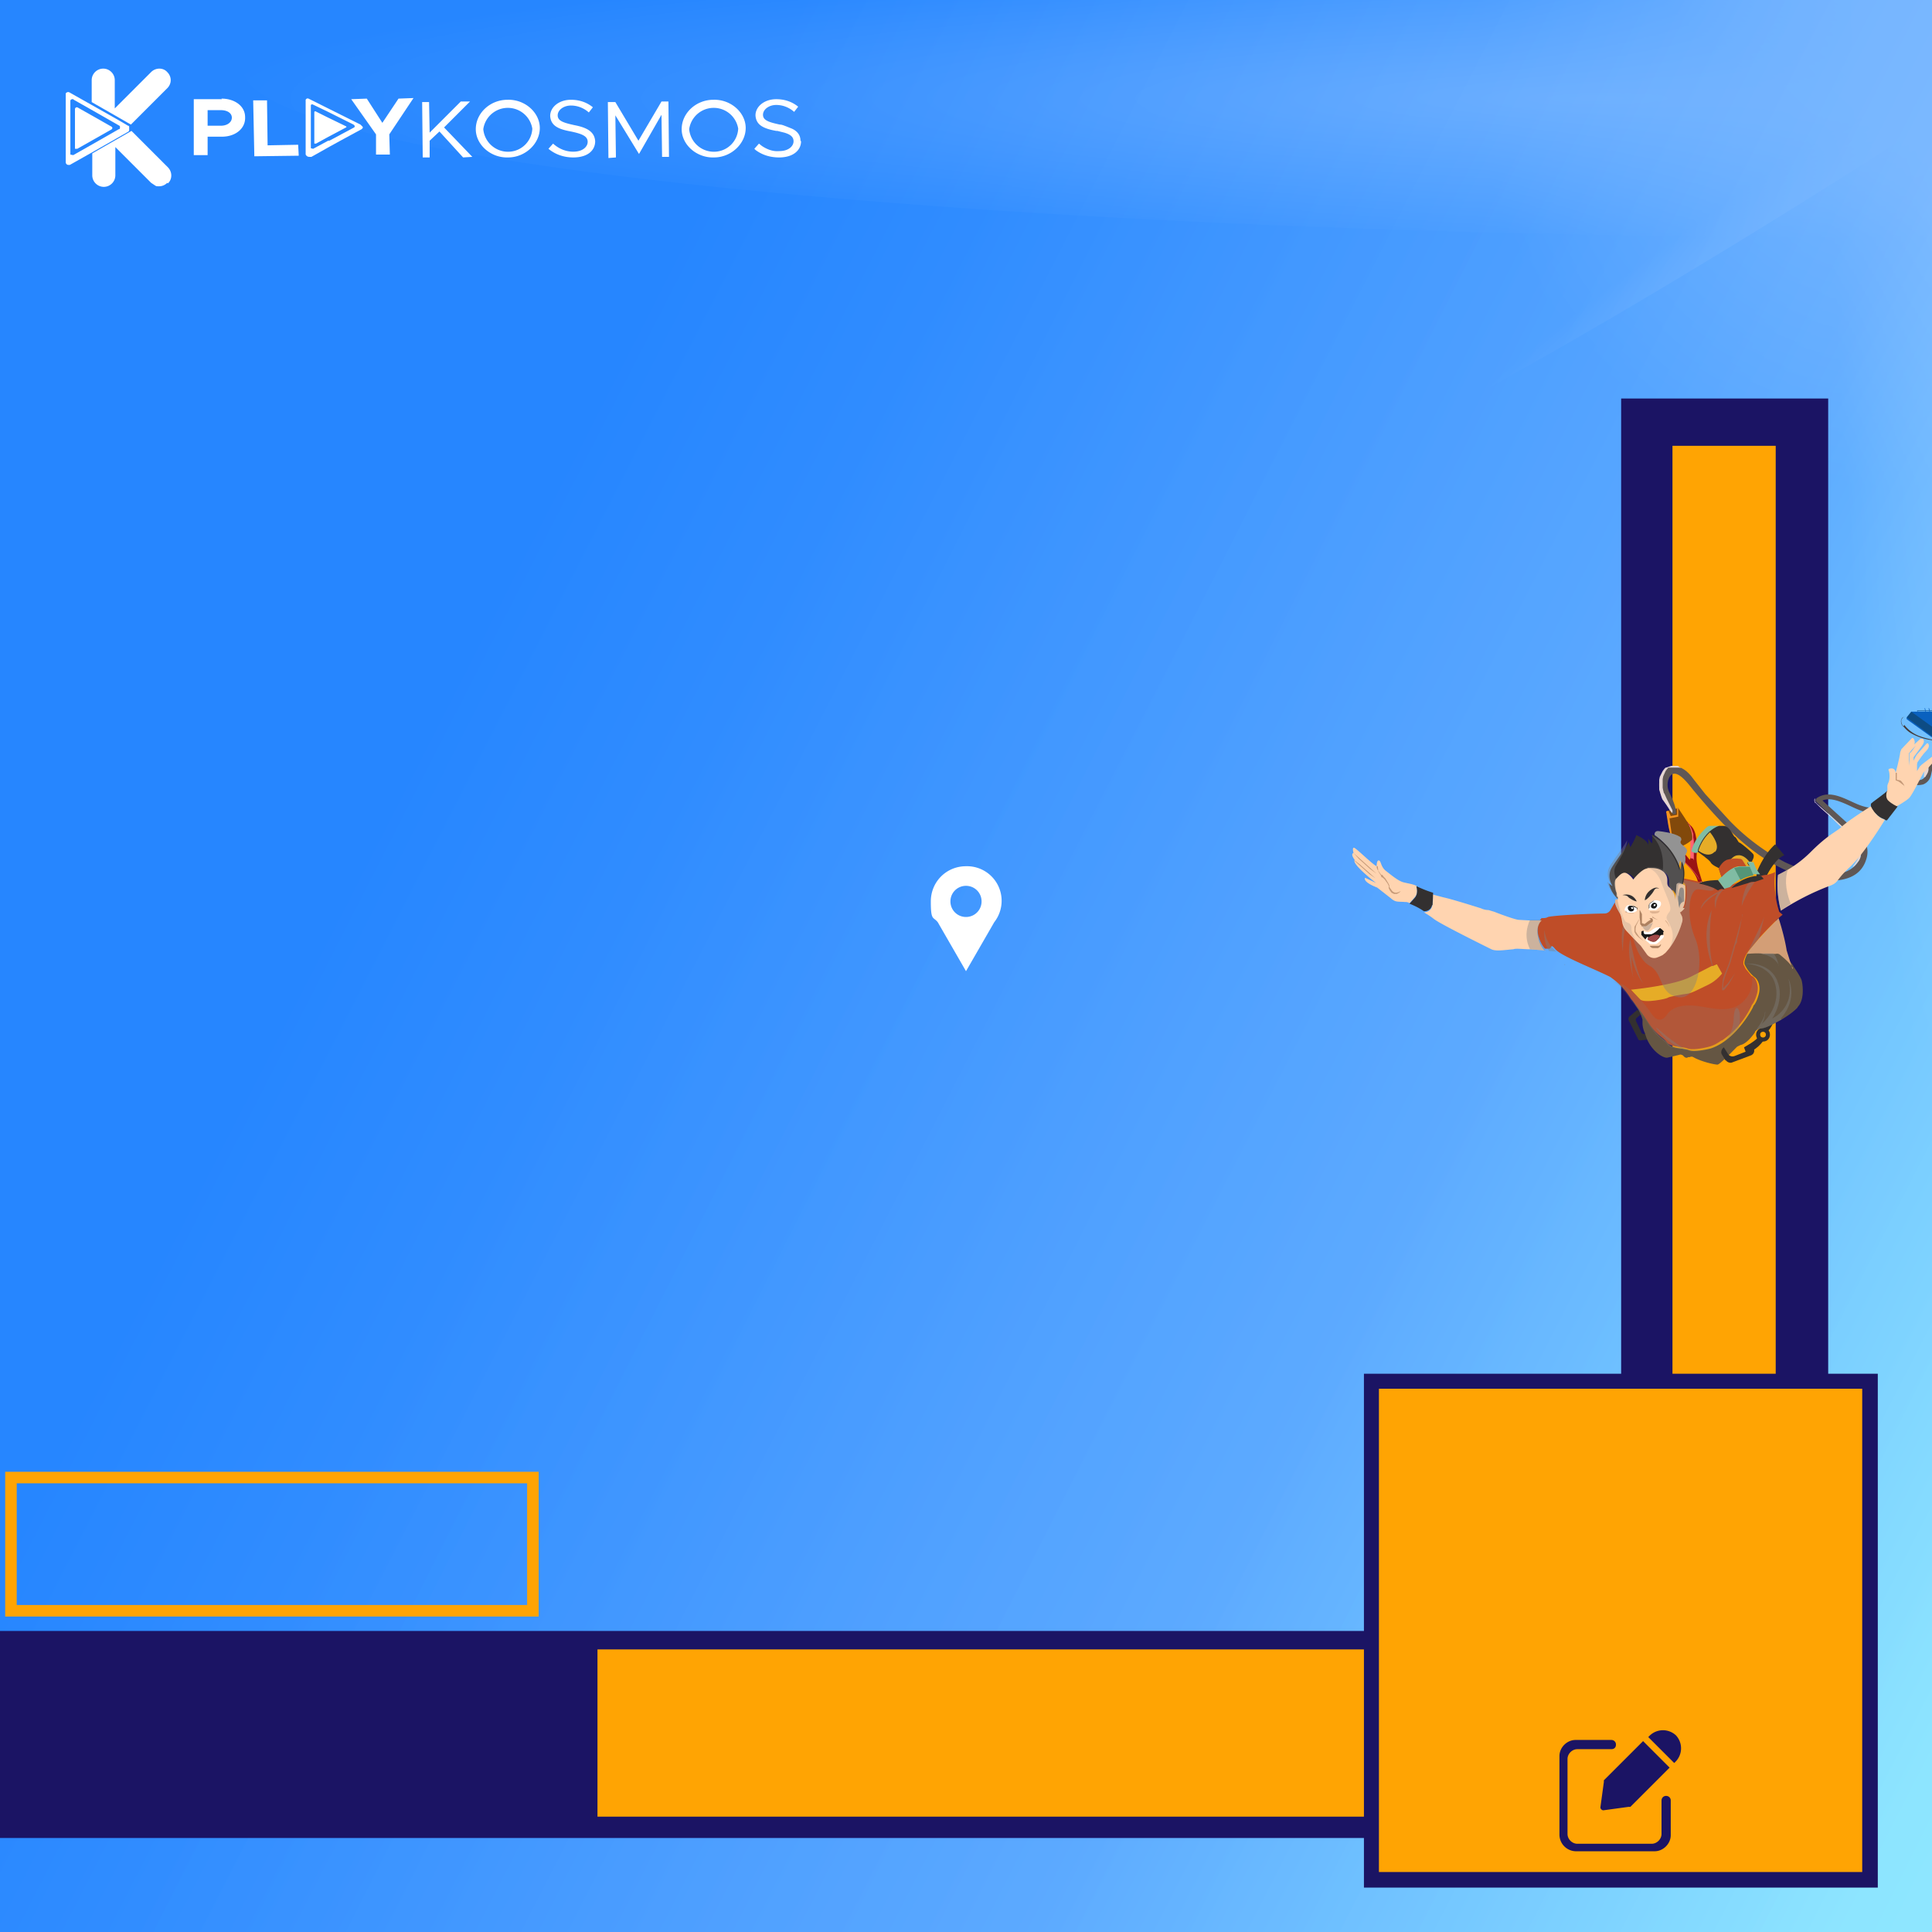 <svg xmlns="http://www.w3.org/2000/svg" xmlns:xlink="http://www.w3.org/1999/xlink" width="335" height="335">
  <rect width="100%" height="100%" fill="#333333" stroke="none"/>
  <defs>
    <radialGradient id="b" cx="-26.6" cy="323.1" r="72.6" fx="-26.6" fy="323.1" gradientTransform="matrix(1 0 0 -1 0 335)" gradientUnits="userSpaceOnUse">
      <stop offset="0" stop-color="#fff"/>
      <stop offset="1" stop-color="#fff" stop-opacity="0"/>
    </radialGradient>
    <radialGradient id="a" cx="1170.9" cy="1416.4" r="62.2" fx="1170.9" fy="1416.4" gradientTransform="matrix(3.9 0 0 -.4 -4641.2 583.6)" gradientUnits="userSpaceOnUse">
      <stop offset="0" stop-color="#fff"/>
      <stop offset="0" stop-color="#fff"/>
      <stop offset="1" stop-color="#fff" stop-opacity="0"/>
    </radialGradient>
    <radialGradient xlink:href="#a" id="d" cx="1157.4" cy="-1931.7" r="62.2" fx="1157.4" fy="-1931.7" gradientTransform="rotate(45 3194.2 -5142.6) scale(3.9 -.4)"/>
    <radialGradient xlink:href="#a" id="e" cx="1390.3" cy="-4392.4" r="62.2" fx="1390.3" fy="-4392.4" gradientTransform="matrix(0 3.9 .4 0 1746.2 -5467.5)"/>
    <radialGradient xlink:href="#a" id="f" cx="1332.8" cy="-3576.6" r="23.5" fx="1332.8" fy="-3576.6" gradientTransform="rotate(71 4310.6 -3953.4) scale(5 -.4)"/>
    <radialGradient xlink:href="#a" id="g" cx="1388" cy="3278.4" r="23.5" fx="1388" fy="3278.4" gradientTransform="rotate(-32.8 5718.6 11147.6) scale(5 -.4)"/>
    <radialGradient xlink:href="#b" id="j" cx="328.4" r="72.6" fx="328.4"/>
    <radialGradient xlink:href="#a" id="k" cx="1260.9" fx="1260.9"/>
    <radialGradient xlink:href="#a" id="l" cx="1221.1" cy="-1309.7" r="62.2" fx="1221.1" fy="-1309.7" gradientTransform="rotate(45 3194.2 -5142.6) scale(3.9 -.4)"/>
    <radialGradient xlink:href="#a" id="m" cx="1390.3" cy="-3512.8" r="62.2" fx="1390.3" fy="-3512.8" gradientTransform="matrix(0 3.9 .4 0 1746.2 -5467.5)"/>
    <radialGradient xlink:href="#a" id="n" cx="1356" cy="-2745.2" r="23.5" fx="1356" fy="-2745.2" gradientTransform="rotate(71 4310.6 -3953.4) scale(5 -.4)"/>
    <radialGradient xlink:href="#a" id="o" cx="1447.8" cy="2801.7" r="23.5" fx="1447.8" fy="2801.7" gradientTransform="rotate(-32.8 5718.6 11147.6) scale(5 -.4)"/>
    <linearGradient id="h" x1="406.4" x2="112.2" y1="286.7" y2="139.9" gradientUnits="userSpaceOnUse">
      <stop offset="0" stop-color="#90e8ff"/>
      <stop offset=".7" stop-color="#5aa7ff"/>
      <stop offset="1" stop-color="#2686ff"/>
    </linearGradient>
    <linearGradient id="p" x1="355.4" x2="77.7" y1="71.3" y2="213.4" gradientTransform="matrix(1 0 0 -1 0 335)" gradientUnits="userSpaceOnUse">
      <stop offset="0" stop-color="#90e8ff"/>
      <stop offset=".4" stop-color="#5aa7ff"/>
      <stop offset="1" stop-color="#2686ff"/>
    </linearGradient>
    <clipPath id="c">
      <path fill="none" d="M-20 0v335h-335V0z"/>
    </clipPath>
    <clipPath id="i">
      <path fill="none" d="M335 0v335H0V0z"/>
    </clipPath>
  </defs>
  <g data-name="Layer 1">
    <g clip-path="url(#c)">
      <circle cx="-26.6" cy="11.9" r="72.6" fill="url(#b)"/>
      <ellipse cx="-26.6" cy="11.9" fill="url(#a)" rx="286.3" ry="29.3"/>
      <path fill="url(#d)" d="M175.8 214.3C164.4 225.7 64.4 144.4-47.4 32.6-159.2-79.2-240.5-179.1-229.1-190.5-217.6-202-117.7-120.6-5.9-8.8 105.9 103 187.3 202.9 175.8 214.3Z"/>
      <ellipse cx="-26.6" cy="11.9" fill="url(#e)" rx="29.3" ry="286.3"/>
      <path fill="url(#f)" d="M18.1 141.3C12.3 143.3-12.4 87-37 15.5c-24.8-71.4-40-131-34.3-133 5.8-2 30.5 54.3 55.1 125.8 24.8 71.4 40.1 131 34.3 133Z"/>
      <path fill="url(#g)" d="M88.4-62.3c3.3 5.1-45.5 42.5-109 83.5s-117.7 70-121 64.9c-3.3-5.1 45.5-42.5 109-83.5 63.6-41 117.7-70 121-64.9Z"/>
    </g>
    <path fill="url(#h)" d="M0 0h335v335H0z"/>
    <path fill="url(#h)" d="M0 0h335v335H0z" opacity=".8"/>
    <g clip-path="url(#i)">
      <circle cx="328.4" cy="11.9" r="72.6" fill="url(#j)"/>
      <ellipse cx="328.4" cy="11.9" fill="url(#k)" rx="286.3" ry="29.3"/>
      <path fill="url(#l)" d="M530.8 214.3c-11.4 11.4-111.4-69.9-223.2-181.7C195.9-79.2 114.5-179.1 126-190.5c11.4-11.4 111.4 69.9 223.2 181.7C461 103 542.3 202.9 530.9 214.3Z"/>
      <ellipse cx="328.4" cy="11.9" fill="url(#m)" rx="29.3" ry="286.3"/>
      <path fill="url(#n)" d="M373.1 141.3c-5.8 2-30.5-54.3-55.1-125.8-24.7-71.5-40-131-34.2-133 5.8-2 30.5 54.3 55.1 125.8 24.7 71.5 40 131 34.2 133Z"/>
      <path fill="url(#o)" d="M443.4-62.3c3.3 5.1-45.5 42.5-109 83.5s-117.7 70-121 64.9c-3.3-5.1 45.5-42.5 109-83.5s117.7-70 121-64.9Z"/>
    </g>
    <path fill="url(#p)" d="M0 0h335v335H0z" opacity=".8"/>
    <g fill="#fff" data-name="PRINT">
      <path d="M29.6 13.9c0 .5-.2 1-.6 1.4l-6.3 6.3-6.8-3.9v-3.8c0-1.1.9-2 2-2s2 .9 2 2v4.9l6.3-6.3c.8-.8 2.1-.8 2.8 0 .4.4.6.9.6 1.4ZM29 31.7c-.4.4-.9.6-1.4.6s-.5 0-.8-.2l-.6-.4-2.1-2.1-4.1-4.1v4.9c0 1.1-.9 2-2 2s-2-.9-2-2v-3.8l6.8-3.9 4.2 4.2 2.1 2.1c.8.8.8 2.1 0 2.8ZM22.4 22s0-.2-.2-.2l-1.7-1-4.6-2.6L12 16a.5.5 0 0 0-.6.2v11.9c0 .3.2.5.5.5h.2l3.9-2.2 6.3-3.6.1-.2v-.3Zm-9.6-4.7 3 1.7 4.9 2.8.1.1v.3s0 .2-.2.2l-4.9 2.8-3 1.7-.5-.1v-9.3c0-.2.2-.3.3-.3h.2Z"/>
      <path d="m19.5 22.2-.1.2-3.7 2.1-2.3 1.3H13v-6.9c0-.1.1-.3.3-.3h.1l2.3 1.3 3.7 2.1.1.2v.1Zm43-.6-5.6-2.8-3.4-1.7c-.2-.1-.4 0-.5.2v9.5c.1.2.3.4.6.4h.4l3.2-1.8 2-1.1 3.5-1.9.2-.2V22l-.2-.2Zm-5.6 2.8-2.6 1.4-.4-.1v-7.3c0-.2 0-.3.2-.3h.1l2.7 1.3 1 .5 3.4 1.7.2.2v.2l-.1.1-4.3 2.3Z"/>
      <path d="m60.1 22-.1.1-3.2 1.7-2 1.1h-.3v-5.4c0-.1 0-.2.2-.2l2 1 3.3 1.6.1.1v.1Zm-21.6-4.8h-4.9v9.7H36v-3.2h2.5c2.3 0 4.1-1.4 4-3.4 0-1.9-1.8-3.2-4.1-3.2Zm-.2 4.6H36v-2.7h2.3c1.1 0 1.9.5 1.9 1.3s-.8 1.4-1.9 1.4ZM51.8 27l-7.7.1-.2-9.7h2.4l.1 7.8 5.3-.1.1 1.9zm15.7-3.7.1 3.5h-2.4v-3.5l-4.3-6.1 2.7-.1 2.7 4.2 2.8-4.2 2.6-.1-4.2 6.3zm14.4 3.9-1.6.1-4.1-4.5-1.7 1.6v2.9h-1.2l-.1-9.6h1.2l.1 5.3 5.4-5.4h1.6L77 22.1l4.9 5.1zm6.1-9.9c-3 0-5.5 2.3-5.5 5.1 0 2.7 2.6 5 5.6 4.9 3 0 5.5-2.4 5.5-5.1 0-2.7-2.6-5-5.6-4.9Zm.4 9a4.3 4.3 0 0 1-4.6-3.9 4.3 4.3 0 0 1 8.5-.1 4.2 4.2 0 0 1-3.9 4Zm14.8-1.8c0 1.5-1.2 2.8-3.8 2.8-1.6 0-3.1-.5-4.3-1.5l.8-.9c1 .9 2.2 1.4 3.5 1.4 1.7 0 2.5-.9 2.5-1.7 0-1-1-1.4-2.9-1.8-2.2-.4-3.5-1-3.6-2.7 0-1.5 1.5-2.8 3.6-2.8 1.4 0 2.7.4 3.8 1.3l-.7.9c-.9-.8-2-1.2-3.1-1.2-1.3 0-2.3.8-2.3 1.7 0 1 1.1 1.3 2.9 1.7 2.1.4 3.5 1.1 3.6 2.8Zm12.8 2.7h-1.2l-.1-7.3-3.9 6.8-4.1-6.7.1 7.3-1.3.1-.1-9.7h1.3l4 6.7 4-6.8h1.2l.1 9.6zm7.7-9.9c-3 0-5.5 2.3-5.5 5.1 0 2.7 2.6 5 5.6 4.9 3 0 5.5-2.4 5.5-5.1 0-2.7-2.6-5-5.6-4.9Zm.4 9a4.3 4.3 0 0 1-4.6-3.9 4.3 4.3 0 0 1 8.5-.1 4.2 4.2 0 0 1-3.9 4Zm14.8-1.8c0 1.5-1.3 2.8-3.8 2.8-1.5 0-2.9-.4-4.1-1.3l-.2-.2.8-.9.5.4c.9.6 1.9 1 3 .9 1.7 0 2.5-.9 2.5-1.7 0-.8-.6-1.2-1.6-1.5l-1.2-.3h-.2c-2.2-.4-3.5-1-3.6-2.7 0-1.5 1.5-2.8 3.6-2.8 1.4 0 2.7.4 3.8 1.3l-.7.9c-.9-.8-2-1.2-3.1-1.2-1.3 0-2.3.8-2.3 1.7 0 1 1.1 1.3 2.9 1.7.4 0 .8.2 1.1.3l1 .4c.9.4 1.5 1.1 1.5 2.1Z"/>
    </g>
    <path fill="#fff" d="M167.5 150.2c-3.4 0-6.1 2.7-6.1 6.1s.4 2.6 1.2 3.6l4.9 8.5 4.9-8.5a6 6 0 0 0-4.9-9.7Zm0 8.8c-1.5 0-2.7-1.2-2.7-2.7s1.2-2.7 2.7-2.7 2.7 1.2 2.7 2.7-1.2 2.7-2.7 2.7Z"/>
    <path fill="none" d="M129.6 335H-.4v-12.3c30.4 2 60.7 7.2 91 9.6 12.8 1.3 26.2 2 39 2.7Zm205.8-88.5V335H129.6c10.8 0 21.5 0 32.2-.7 10.8 0 20.8-2 31.6-3.4 9.4-1.3 18.1-4.7 26.9-7.4 10.8-4 20.8-9.4 31.6-15.5a394 394 0 0 0 21.5-14.8c11.4-9.4 22.2-17.5 32.9-26.9a110.5 110.5 0 0 1 29-20Z"/>
    <path fill="#1b1464" d="M0 282.8h262.3v35.9H0z"/>
    <path fill="#ffa403" d="M103.6 286h158.8v29H103.6z"/>
    <path fill="none" stroke="#ffa403" stroke-miterlimit="10" stroke-width="2" d="M1.9 256.2h90.5v23.1H1.9z"/>
    <path fill="#1b1464" d="M281.1 324.8V69.1H317v255.7z"/>
    <path fill="#ffa403" d="M290 260.6V77.3h17.9v183.3z"/>
    <path fill="#1b1464" d="M236.5 238.2h89.1v89.1h-89.1z"/>
    <path fill="#ffa403" d="M239.1 240.8h83.8v83.8h-83.8z"/>
    <path fill="#0a61bf" d="M341 127.8h-6.1l-4.3-3.1v-.3l10.9.3-.5 3.1z"/>
    <path fill="#0d4c84" d="m341.5 124.8-.4 2.8h-6.2l-4.3-3.2.8-1 10.1 1.4z"/>
    <path fill="#0d4c84" d="m332.4 123.2.3.8-.2-.7h.7l.2.7-.2-.7h.6l.2.7-.2-.7h.6l.2.7-.2-.7h.6l.2.7-.2-.7h.6l.2.7-.2-.7h.6l.2.7h.1l-.3-.7h.6l.2.7h.1l-.3-.7h.6l.2.7h.1l-.2-.7h.5l.2.7h.1l-.2-.7h.5l.2.7h.1l-.2-.7h.5l.2.7h.1l-.2-.7h1.2v-.1h-8.1z"/>
    <path fill="#0a61bf" d="M341.8 126.5h-6.1l-4.3-3.1h10.9l-.5 3.1z"/>
    <path fill="#0a61bf" d="m333.7 122.8.2.8h.1l-.2-.8h.6l.2.8.1-.1-.2-.7h.5l.2.8.1-.1-.2-.7h.5l.2.8.1-.1-.2-.7h.5l.2.8.1-.1-.2-.7h.5l.2.8.1-.1-.2-.7h.5l.2.8.1-.1-.2-.7h.5l.2.8.1-.1-.2-.7h.5l.2.8.1-.1-.2-.7h.5l.2.8.1-.1-.2-.7h.5l.2.8.1-.1-.2-.7h.5l.2.8.1-.1-.2-.7h1.2-8z"/>
    <path fill="#a8a38e" d="m294.8 153.1-.4-.2c-1.3 1.5-.2 3.3-.2 3.3-.5-1.4.6-3 .6-3Z"/>
    <path fill="#991314" d="M292.1 142.3c1 1.7 1.6 4.9.9 6.8-1.3-1.7-2.6-2.6-3.2-5-1.6 4 4.6 5.7 4.7 9.5 0 .3.2.4.5.4.2 0 .3-.2.3-.5-.4-1.9-1.3-3.3-1.1-5.4.1-1.4.1-4.1-1.1-5-.5-.5-.5-.7-.9-.8Z"/>
    <path fill="#ff6473" d="M295 154h-.2l-.2-.2v-1.3l-.2-.4-.6-.8a22 22 0 0 0-1.5-1.6l-.8-.8-.7-.8-.5-.9v-2.6 2.6l.5.8.7.8.8.8.8.8.7.8.6.8.2.4v1.5l.3.2Zm-1.9-5.2v-3l-.1-.6v-1.7l-.2-.4-.1-.3-.1-.3.2.3s0 .2.2.3l.2.4.2.5.2.6v.6l.1.6v3.1l-.1.3v-.3Z"/>
    <path fill="#82490b" d="m288.9 140.7 2.1-.6c.9 1.5 2.7 3.6 2.4 5.5a6 6 0 0 1-2.3 1.3c-1.6-.8-1.9-4.7-2.1-6.2Z"/>
    <path fill="#f7941e" d="M288.9 140.7c.2 1.1.4 3.4 1.1 4.9l-.7-5-.4.1Z"/>
    <path fill="#f7941e" d="m288.9 140.7.6 1.2 1.5-.3v-1.5c-.7 0-1.4.5-2.1.6Z"/>
    <path fill="#82490b" d="m289.3 140.6.4.9 1.1-.2v-1.1c-.5 0-1 .3-1.5.4Z"/>
    <path fill="#e5dfc5" d="M294.9 152.9s0-.2.1 0c.4.5.6 1 .6 1.6 0 1.1-.5 1.4-1.5 1.7.9-.9.9-1.9.8-3.2Z"/>
    <path fill="#5f5755" d="M288.3 138.1c.4 1 1.2 1.9 1.6 2.9.1.3.7.3.7 0 0-1.2-.6-2.4-1.1-3.5a3 3 0 0 1-.1-2.6c1.1-2.3 3.6 1.4 4.3 2.2 5.2 6.2 11 12.6 19 14.9 3.6 1 9.5 1.6 10.9-3 .3-.9.3-1.9-.1-2.8-.5-1-1.3-1.7-2.1-2.5l-5.4-4.9c1.2-.5 2.6 0 3.8.5 1.2.5 2.4 1.2 3.7 1.5 1 .2 2.2.2 3.1-.3 1-.5 1.4-1.6 1.7-2.6.1-.5.3-1.2.7-1.5.4-.3.9-.4 1.4-.4 1 0 2.1.3 3.1 0 .5-.2.9-.6 1.1-1 .3-.6.3-1.2.5-1.7.4-1.2 1.8-1.2 2.9-1 1.9.4 4.6 2 6.1-.1.2-.3-.2-.6-.5-.4-.9 1-2.5.7-3.6.3-1.2-.4-2.4-.8-3.6-.7-1.2.2-1.9.9-2.2 2-.1.6-.2 1.2-.7 1.6-.4.3-.9.3-1.3.3-1 0-2.1-.3-3.1 0-1.1.4-1.4 1.5-1.7 2.6-.3 1.1-.8 1.9-2 2.1-1.1.2-2.2-.1-3.2-.5-2.2-.9-4.9-2.7-7.2-1.1-.2.2-.3.5 0 .7l6.3 6c.8.8 1.5 1.6 1.4 2.8 0 1-.7 2-1.5 2.6-1.7 1.3-4.2 1.2-6.2.8-1.9-.3-3.8-1-5.5-1.8a37.7 37.7 0 0 1-9.6-7.2l-4.2-4.6-1.9-2.4c-.6-.8-1.2-1.6-2.2-2.1-.8-.4-1.9-.5-2.7.1-.7.5-1.1 1.4-1.2 2.3a5 5 0 0 0 .5 2.7Z"/>
    <path fill="#e5d6d3" d="M333.6 134.8v-.4c0-.2 0-.5.2-.8v-.4l.2-.5v-.2l.2-.2.2-.2.2-.2.4-.3.4-.2h.8-.4l-.3.1h-.1l-.2.1-.3.3-.1.2-.1.2-.1.2v.2l-.2.4v.4l-.1.4-.2.4-.2.3v.1h-.1Zm-8.2 5.1h.3l.2-.1.3-.2.3-.3.2-.2.1-.2.1-.2.1-.3.2-.5.2-.6.2-.5c0-.2.2-.3.3-.5l.2-.2.2-.2.3-.3h.4l-.2.1h-.1l-.1.1-.3.3-.1.2-.1.2-.2.5-.2.5-.2.6-.2.6c0 .2-.2.4-.3.5l-.2.2-.2.2-.2.2-.2.1-.4.2h-.5Zm-4.1 10.3.3-.4.4-.6.4-.9v-1.2c0-.4-.3-.8-.5-1.2s-.6-.7-1-1l-1.1-1-1.1-1-1-1-1-.9-.9-.8-.7-.7-.3-.3h-.1l-.1-.3v-.3l.1-.2c.1 0 0 0 0 0v.6l.1.1.3.3.8.7.9.8 1 .9 1.1 1 1.1 1 1.1 1 1 1.1c.3.4.5.8.6 1.3v.8l-.1.6a2 2 0 0 1-.5.9l-.5.6-.4.3-.1.1.2-.2Zm-31.5-9.3s0-.2-.2-.3l-.3-.5-.4-.6-.5-.7c-.2-.2-.3-.6-.4-.9l-.3-1v-1.7l.1-.5.5-1 .3-.4.2-.2h.1l.9-.3h.8c.3 0 .4 0 .6.2l.3.2h.1-.1l-.3-.1h-1.9l-.2.2-.3.4-.4.9-.1.5v1.5l.1.5c.1.2 0 .3.2.5l.4.9.4.8.6 1.2v.5-.1Z"/>
    <path fill="#443c3b" d="M330.2 125.7a6 6 0 0 0 2.8 2c1.4.5 3 .7 4.4 1l2.1.6 2 1.1c-.7-.8-2-1.2-3-1.4l-3.8-.7a9.8 9.8 0 0 1-3.4-1.2c-.5-.3-1-.8-1.4-1.3-.2-.4-.4-.9 0-1.3.2-.3.6-.3 1-.3-.4 0-1 0-1.2.5-.2.4 0 1 .3 1.3Z"/>
    <path fill="#333030" d="M306.1 152.3c1.8-3.7 3.3-4 3.3-4l-1.6-1.9c-2.2 2-3.2 4.9-3.2 4.9l-.1 1.6 1.7-.6Zm-3.4 30.1-.3-.8s2.4-1.3 2.5-1.9l.9.7s-1.4 2.1-3.1 2Z"/>
    <path fill="#333030" d="M305.7 178.9c.3 0 .5.2.5.5s-.2.5-.5.5-.5-.2-.5-.5.2-.5.5-.5m0-.7c-.6 0-1.2.5-1.2 1.2s.5 1.2 1.2 1.2 1.2-.5 1.2-1.2-.5-1.2-1.2-1.2Z"/>
    <path fill="#333030" d="m307.4 177.5-1.7.7-.2.3.7.5c.6-.3.9-.9 1.2-1.5Zm-23.4 2.6-1.6-3.2c-.1-.2 0-.5.1-.6l1.4-1.2.8.6-.9.8c-.2.1-.2.4-.1.6l.9 1.9c0 .2.3.3.5.3h.9v.9l-1.5.2c-.2 0-.4 0-.5-.3Z"/>
    <path fill="#655643" d="M311.6 174.8c-.7.7-1.7 1.4-2.7 2l-1.5.8s-1.7.9-2.2.7c0 0-.7.3-.9.6v.1c-.2.3-1.4 2-2.5 2.2l-.6.3c-.8.8-3 3.1-3.4 3.1-.5 0-2.8-.5-4.2-1.3a.6.6 0 0 0-.6 0h-.3c-.2.2-.4.1-.6 0l-.3-.3c-.2-.1-.4-.2-.6-.1l-2.1.5c-.8.1-2.9-1.3-3.7-3.7l-.2-.6c-.2-.4-.4-1.1-.4-1.7v-.6a7 7 0 0 0-1.1-2.3l-.6-1c.8.9 2 2.4 3 4.1 1.5 2.4 2.5 2.5 3.2 3.4.7.9 2.6.7 3.6 1.1s3.7-.3 3.7-.3c4.4-1.4 7.4-7.1 7.4-7.3s.4-.2.9-1.9c.5-1.6-.1-2.8-.7-3.2a6 6 0 0 1-1.7-2.2c-.2-.6.6-2.1.6-2.1h4.9c.3 0 .6 0 .8.2.6.5 1.8 1.4 2.2 2.3 0 0 1.2 1.7 1.4 2.4s.5 3.3-.6 4.5Z"/>
    <path fill="#d39e76" d="M310.9 167.9c-.5-.9-1.6-1.8-2.2-2.3a.8.8 0 0 0-.8-.2h-2.2c-.7-.2-2.8 0-2.8 0 1.4-2.2 5.5-6.2 5.5-6.2s1 3 1.4 5.6l1 3.2Z"/>
    <path fill="#bf4d28" d="m309.1 158.6-.6.5s-1.8 1.7-3.5 3.6l-1.9 2.3-.2.3s-.5.9-.6 1.5v.4l.4.8 1 1.2.2.1c.6.4 1.2 1.6.7 3.2s-.9 1.7-.9 1.9a15.1 15.1 0 0 1-5.1 6h-.1c-.7.5-1.4.9-2.2 1.1 0 0-2.6.7-3.7.3s-3-.2-3.6-1.1c-.7-.9-1.7-1.1-3.2-3.4a36.9 36.9 0 0 0-3-4.1 12.3 12.3 0 0 0-3.6-3.8c-2.3-1.2-8.5-3.6-9.5-4.8s-.5 0-1.2-.1h-.6c-.5-.5-.9-1.3-1.2-2.4-.4-2 .6-2.9.6-2.9.4 0 .8 0 1.1-.2 1.2-.3 7.6-.6 9.8-.6.5 0 .9-.3 1.1-.7l.7-1.2c.2.9 1 2 1.1 2.2l.1.3.1.6v.3l.3.6.4.6.9 1 1.4 1.5 1 1.4c.4.7 1.2.9 1.9.6l.9-.4c.2 0 .4-.2.5-.4a15 15 0 0 0 2.7-5.1 2 2 0 0 0-.1-1.5l-.2-.4s.2 0 .8-.7c.6-.7.5-3.6.4-3.8 0-.2-.9-.5-1-.5l.1-.6c1.2.2 4.2.8 5.6 1.4l.7.4s.5-.4.9-.2c0 0 .6-.3 1.2-.3.5 0 1.8-.6 3-.9l1.1-.2s1.7-.7 2.5-.7a5 5 0 0 0 1.5-.5c-.4 3.1.5 6.2.5 6.2l.2.7Z"/>
    <path fill="#ffd4b0" d="M326.8 142.2s-3.5 5.8-6.1 8.2c-2.6 2.4-1.7 2.6-3.7 3.3a44.2 44.2 0 0 0-8.2 4.2s-.9-3.1-.5-6.2l1.7-.9c1.2-.7 2.6-1.7 4-3.1 3.1-3.1 4.5-3.5 5.4-4.4s5-3.5 5-3.5c1.1 2.1 2.4 2.3 2.4 2.3Z"/>
    <path fill="#7f7f7f" d="m310.5 156.7-1.7 1.2s-.9-3.1-.5-6.2l1.7-.9c-.4 1.2-.6 3.1.5 5.9Z" opacity=".4"/>
    <path fill="#ffd4b0" d="M245.3 155.6c.7-.8.3-1.9.3-2-.6-.3-1.4-.4-2.2-.6-.9-.2-2.2-1.3-3.1-2s-.8-1.7-1.2-1.8-.4 1-.4 1c-.7-.3-3.5-3.1-3.9-3.2s-.1.9-.1.9c-.6.2.2 1.2.2 1.2-.6.7 3.7 4 3.7 4l-1.9-.9c-.4.8 2.1 1.7 2.1 1.7l2.3 1.8c.9.8 1.2.6 2.5.7.2 0 .5 0 .8.2l.9-1Zm22.6 9.2-2.6-.2c-1.2 0-2.4-.2-2.9 0-1.4.1-3 .4-3.8 0s-8.5-4.2-9.9-5.2a14 14 0 0 0-1.8-1.2s1.1 0 1.4-1c.2-.7.2-1.6.1-2.1l1.9.5c1.4.3 4.9 1.4 6.5 1.9.4.2.9.3 1.3.3l1 .3c1 .4 3.7 1.4 4.3 1.4l1.8.1h2.1s-1.1.9-.6 2.9c.2 1.1.7 1.9 1.2 2.4Z"/>
    <path fill="#7f7f7f" d="m267.9 164.8-2.6-.2c-1-2-.6-3.8 0-5.1h2.1s-1.1.9-.6 2.9c.2 1.1.7 1.9 1.2 2.4Z" opacity=".4"/>
    <path fill="#333030" d="m329 139.9-1.7 2.2c-.1.2-.3.2-.5 0s-1.3-.2-2.4-2.3v-.4c0-.2 2.8-2 2.9-2.4 0 0-.4 1 .2 1.6s1.5 1 1.5 1v.3Z"/>
    <path fill="#ffd4b0" d="m335.8 131.1-.2-.2h-.2l-2.2 1.7-.3.3-.5.8v-.9c0-.3 0-.6.2-.8.3-.4.8-1.2 1.4-1.8.6-.6.5-1.1.3-1.3h-.2l-1.5 1.7c-.5.5-.7 1.2-.8 1.3v-.6l.3-.4 1.1-1.5c.6-.8.4-1.1.2-1.3h-.4l-1.1 1c.3-.4-.1-1.4-.4-1.1l-1.8 1.9-.2.5c-.1 1-.8 3.6-.8 3.6-.1-.9-.8-.8-1.1-.7-.1 0-.2.2-.1.3.2.5.2 1.7-.1 2.2-.3.6 0 1-.2 1.4 0 0-.4 1 .2 1.6s1.5 1 1.5 1 1.6-.9 2.1-1.4c.5-.4 2.1-3.7 2.4-4.2l.1-.2 1.7-1.8c.4-.4.4-.7.4-.9Zm-4.6-.6-.1.2v1.1l-.1 1v-2.2l.2-.2.3-.4.7-.7-.6.8-.3.4Z"/>
    <path fill="#ad8160" d="M328.9 134v1.2l.5.1c.2 0 .3.2.4.3l.3.4.2.5c0-.2-.2-.3-.3-.4l-.4-.3-.4-.3-.5-.2V134Z" opacity=".7"/>
    <path fill="#333030" d="M248.3 157c-.3 1.1-1.4 1-1.4 1a12 12 0 0 0-2.5-1.3l.9-1c.7-.8.3-1.9.3-2h.1c.4.2 1.5.7 2.8 1.1l-.1 2.1Z"/>
    <path fill="#ad8160" d="M238.7 150.2c0 .3.1.6.3.8l.5.7h.2l.2.3.3.3.5.8.2.4v.3l.5.7c.2.2.4.3.7.3l.4-.1.4-.2-.3.3-.4.2h-.5l-.4-.2-.3-.4-.2-.4v-.4l-.2-.4-.5-.7-.3-.3-.2-.1h-.1v-.2l-.5-.8-.1-.9Zm-4-2.3 1 .9 1 .9 1 .9 1 .9-1.1-.8-1-.9-1-.9-.9-1Zm.2 1.3.9.7.9.8.9.8.9.8-1-.7-.9-.8-.9-.8-.9-.8Z" opacity=".7"/>
    <path fill="#7f7f7f" d="m269.8 165-1.2-.1c-1.1-1.5-.8-3.7-.8-3.7.2 2.5 2.1 3.8 2.1 3.8Zm31.9 11.2c0 .7 0 1.4-.3 2.1l-.3.3c-.6.7-1.3 1.4-2.1 1.9.5-.4 1.5-1.5 1.6-3.7.1-3.1 1.1-2.1 1.1-.6Zm-9.4 5.9c.4 0-1.6-.9-4.1-3.1s.2.8 1 1.4 2 1.4 3.1 1.6Zm10.8-17.1c0-.1 2.1-4.1 2.8-6l-.9 3.7-1.9 2.3Zm1.2-12.1s-1.5 1.9-2.3 4.2c0 0 .1-2.5 1.2-4l1.1-.2Zm-5.5 1.4s-1.4 1.2-1.3 3.3c0 0-.6-1.6.4-2.7 0 0-2 .9-3 2.7 0 0 0-1.5 3.1-3s.5-.4.9-.2ZM281.4 165s-.5-2.8.1-4.7l.3.6c-.2.8-.4 2.2-.4 4.1Zm1.3-2.1s1 6.1 2.3 7.7c0 0-1.3-1.3-2.1-4.7 0 0 0 3 .5 4.4 0 0-1.5-5-.7-7.5Zm14.1-5.1s-1 6.7.5 10.6c0 0-2.8-5.5-.5-10.6Zm5.3.8c-.2 1.5-.5 2.9-.9 4.3v.5l-.3.5-.3 1.1-.6 2.1-.2.5-.2.5-.4 1-.3 1-.1.5v.7l.2-.1c0-.2.1-.2.2-.3l.2-.2.2-.2 1.3-1.8-1.1 1.9-.7.9-.2.2h-.3v-.5l.1-1.1c0-.4.2-.7.3-1.1l.4-1 .2-.5.2-.5.6-2.1.6-2.1 1.2-4.3Zm6.8 18.2-1.5.8s-1.7.9-2.2.7c0 0-.7.3-.9.6.3-.5 1.5-2 1.7-3v-.2c.2-1.1.1 1.2-.6 1.9.2-.1 3.3-2.8 2.5-6.6-.8-3.9-5.3-3.9-5.3-3.9s4-.5 5.5 2.8c1.5 3.4-.8 6.7-.8 6.7s4.1-1.8 2.8-6.9c0 0 1.8 3.3-1.3 6.9Zm-.4-9.3c-.9-2-3.5-2.2-3.8-2.2h2.8c.7.8.9 2.1.9 2.1Z" opacity=".4"/>
    <path fill="#333030" d="m299.2 183.9-.6-1c-.3-.4-.1-1 .3-1.3l.7 1.1c.2.4.7.6 1.2.4l3.3-1.3c.2.5 0 1-.5 1.2l-3.2 1.2c-.4.2-.9 0-1.2-.4Z"/>
    <path fill="#e6ac27" d="M282.9 171.6s7.3-.7 10.2-2.2l3.7-1.9h.2l.7-.3.9 1.6s-.9 1.2-2.3 1.9c-1.5.7-2.9 1.5-3.7 1.6-.8.1-3.2.5-3.4.7-.2.2-4.1 1-4.8.3l-1.6-1.7Z"/>
    <path fill="#7f7f7f" d="M297.2 154.1c0 .7-1.7.1-2.8.1-1.5 0-2.1 4.5-.5 8.4 1.7 3.9.5 10.9-2.9 10.3s-2.5-4-4.9-5.4c-1.7-.9-2.6-3.5-3-5.1l1.4 1.5 1 1.4c.4.7 1.2.9 1.9.6l.9-.4c.2 0 .4-.2.5-.4a15 15 0 0 0 2.7-5.1 2 2 0 0 0-.1-1.5l-.2-.4s.2 0 .8-.7c.6-.7.5-3.6.4-3.8 0-.2-.9-.5-1-.5l.1-.6c1.2.2 4.2.8 5.6 1.4Z" opacity=".4"/>
    <path fill="#80bca3" d="M298.1 143.3c-2.9 1-3.7 4.5-3.7 4.5-.6.3-1.1-.2-1.1-.2.4-2 2-3.6 2.7-4.2.2-.2.4-.2.7-.2h1.4Z"/>
    <path fill="#333030" d="M303.8 149.4h-.8l.4.7h-1.8c-.5 0-1 .3-1.5.6-.9.5-1.6 1.3-1.6 1.3l-.5-1.5s-1.2-.5-1.4-1c-.2-.4-2.2-1.8-2.2-1.8v-.3c.2-.7.8-2.1 2-3.2.5-.4 1-.8 1.7-1h.7c1.2 0 1.7 1.8 2 1.9s.6 1 .8 1 2.1 1.6 2.4 2-.2 1.2-.2 1.2Z"/>
    <path fill="#e6ac27" d="M303 149.5h.4c-.3-.4-1.1-1.3-2-1.2-.6 0-1 .4-1.4.8h1.5c.2 0 .4 0 .6.2l.7 1.1h.6l-.4-.7Zm-5.7-1.8c-1.1 1.2-2.8-.2-2.8-.2.2-.7.8-2.1 2-3.2.5.6 1.8 2.4.9 3.4Z"/>
    <path fill="#333030" d="m305.8 152.4-1.5.5c-.4 0-.7 0-1.1.2l-3 .9s1.5-1.7 4.1-2.1h1.1l.5.6Zm-6.8 1.8h-.2c-.4-.2-.9.2-.9.2l-.7-.4c-.7-.3-1.6-.6-2.6-.8.9-.6 3.3-.6 3.3-.6l1.1 1.5Z"/>
    <path fill="#80bca3" d="M304.1 149.5h-.3c-.4-.2-.8 0-.8 0l.4.7h-1.8l-.9.2c-1.1.5-2.2 1.6-2.2 1.6l-.6.6 1.1 1.5 1-.3s.6-.7 1.8-1.4c.6-.3 1.4-.6 2.3-.8h1.1a6 6 0 0 1-1.2-2.3Z"/>
    <path fill="#bf4d28" d="M302.8 150.2h-1.2c-1.4 0-3.1 1.9-3.1 1.9l-.5-1.5s.5-1.1 1.4-1.5c.6-.2 1.6-.3 2.1-.2.2 0 .4 0 .6.2l.7 1.1Z"/>
    <path fill="#939393" d="M291.5 145.8c.1-.3 0-.6-.2-.7-1.1-.7-3-.9-3.8-1-.3 0-.5.1-.6.4v.3c.9.6 3.2 2.4 4.2 5.8l.2-1.4s.3.5.4 1.3c.8-.9.5-2.1.5-2.1l.3-.7c.2-.4-.4-.9-.8-1.2-.3-.2-.4-.5-.2-.8Z"/>
    <path fill="#333030" d="M291.5 153.3c-.2 0-.5 0-.5.3l-.2 2.6c0-1.1-.6-1.8-1-2.1-.2-.2-.4-.5-.4-.8v-.5c0-.5-.2-1.1-.6-1.4l-.5-.4c-.7-.4-1.4-.4-2.1-.3-1.2 0-2.6 1.9-2.6 1.9s-.5-.8-1.2-1.1-1.3.5-1.8 1l-.1.2c-.3.7.1 2.2.1 2.2l.3 1.3a5.4 5.4 0 0 1-1.9-3s.4.4.6.4c0 0-1.1-1.6-.1-3.2s2.8-3.9 2.9-4.4l.3.9s1-1.7 1-2.1c0 0 1.8.7 2.1 1.7v-1.1s.4.7.7.8v-1.5s3.5 1.6 4.9 6.1l.2-1.4s.9 1.4.2 3.9Z"/>
    <path fill="#e5b48f" d="m280.6 156 .7 3.3-.1-.3c-.1-.3-1.4-2.2-1.1-2.9 0 0 0-.4.5 0Z"/>
    <path fill="#ffd4b0" d="M292.1 157.5c-.6.7-.8.7-.8.7l.2.4c.3.5.3 1 .1 1.5-.3 1.1-1.1 3-2.2 4.4l-.6.7-.5.4a8 8 0 0 1-.9.4c-.7.3-1.5 0-1.9-.6l-1-1.4-.6-.6-1.8-1.9c-.4-.4-.7-1-.8-1.5l-.1-.6-.7-3.2c0-.1 0 0 0 0v-.7h-.2v-.7c-.1 0-.6-1.9-.1-2.4s1.1-1.3 1.8-1 1.2 1.1 1.2 1.1 1-1.3 2-1.8l.6-.2c1 0 1.9 0 2.7.7.4.4.6.9.6 1.4v.5c0 .3.1.6.4.8a3 3 0 0 1 1 2.1l.2-2.6c0-.2.3-.3.5-.3 0 0 .9.3 1 .5 0 .2.2 3.1-.4 3.8Z"/>
    <path fill="#7f7f7f" d="M292.1 157.5c-.6.7-.8.7-.8.7l.2.4c.3.5.3 1 .1 1.5-.3 1.1-1.1 3-2.2 4.4 1.3-2.3.3-3.8-.1-4.6-.4-.7-.5-.9.1-1.7.7-.8-.3-2.3-1.3-5.1s-2.8-2.6-2.8-2.6l.6-.2c1 0 1.9 0 2.7.7.4.4.6.9.6 1.4v.5c0 .3.1.6.4.8a3 3 0 0 1 1 2.1l.2-2.6c0-.2.3-.3.5-.3 0 0 .9.3 1 .5 0 .2.2 3.1-.4 3.8Zm-8.1 5.9-1.8-1.9c-.4-.4-.7-1-.8-1.5l-.1-.6-.7-3.2c.3 1.3.9 3.5 1.4 3.7.7.2.9.5.9 1.2 0 .6.4 1.4 1.1 2.4Z" opacity=".2"/>
    <path fill="#7f7f7f" d="M284.7 160.5s.4.9.9.9 1-1.4 1-1.4l-1 .4-.7.1h-.2Z" opacity=".4"/>
    <path fill="#7f7f7f" d="M292 154.8v1.5l-.4.2c-.2.2-.4.5-.4 1 0 0-.3-1.4-.2-2.1.1-.7.2-1.5.5-1.5s.5 0 .5 1Z" opacity=".8"/>
    <path fill="#7f7f7f" d="M291.6 156.4c-.2.2-.4.5-.4 1 0 0-.3-1.4-.2-2.1.3.1.7.4.6 1.1Z" opacity=".8"/>
    <path fill="#fff" d="M285.9 157.1v.5c0 .1 0 .2.2.2h.8c.2 0 .4 0 .5-.2.3-.2.7-.6.6-1 0-.4-.6-.5-1-.5l-.4.1-.6.5-.1.3Zm-2.1.9v-.2c0-.2 0-.4-.2-.5-.1-.1-1-.5-1.4-.3-.4.2-.5.7-.5.7s0 .4.5.5c.4.1 1 .2 1.5-.2Z"/>
    <path fill="#333030" d="M285.2 156.1s0-1 .9-1.7 1.4-.5 1.6-.3c0 0-.6-.3-.9.3s-1.2 1.6-1.6 1.7Zm-1.4.2s-.6-1.6-2.5-1.1c0 0 .8 0 1 .3.1.2 1.3.9 1.6.8Z"/>
    <path fill="#ad8160" d="m284.4 157.9.3.6v1.6h.2l.1.1h.2l.5-.4.3-.2.2-.1v-.1l-.2-.2h.4l.2.2v.3l-.1.2-.2.1-.3.2-.6.4h-.8v-.2h-.1l-.1-.2v-.4l-.1-.7v-1.3Z"/>
    <path fill="#fff" d="M287.8 161c-.4.5-1.1 1-1.5 1.1h-1c-.1 0-.3-.1-.3-.3v-.3c.3 0 .7.2.9.1.3-.1 1-.8 1.5-.8h.5Z"/>
    <path fill="#ad8160" d="M286.1 164h1.5l.2-.1.2-.2v.2l-.2.3-.3.2h-.9c-.2 0-.4-.2-.5-.3Z"/>
    <path fill="#ad8160" d="M286.1 158h1.3l.4-.1c0 .2-.2.3-.3.4l-.5.1h-.5l-.4-.2Zm-4.3.2.4.1h1.2l-.2.1h-.6c-.1 0-.3 0-.4-.2l-.3-.4Z" opacity=".4"/>
    <path fill="#fff" d="M288.5 162.1v.1c0 .2 0 .3-.2.5-.3.3-.9 1-1.2 1h-.7c-.2 0-.4 0-.5-.2l-.6-.5.2-.3c0-.1.2-.2.3-.1s-.2.3-.1.4c.1 0 .9.7 1.5.2s.6-.7.7-.9l.2-.1h.3Z"/>
    <path fill="#191919" d="M288.5 161.6c0-.2-.4-.5-.7-.7-.4.5-1.1 1-1.5 1.1h-1c-.1 0-.3-.1-.3-.3v-.3c-.2 0-.4 0-.4.3v.4l.7.8.2-.3c0-.1.2-.2.3-.1s-.2.3-.1.4c.1 0 .9.7 1.5.2s.6-.7.7-.9l.2-.1h.3v-.5Z"/>
    <path fill="#a04747" d="M285.7 162.9c.1 0 .9.7 1.5.2l.6-.7c0-.4-.9-.4-1.3-.2-.4.1-.7.4-.7.4s-.2.2-.1.3Z"/>
    <path fill="#ad8160" d="M286.5 159.1c.4.2.8.4 1.2.4h.6l.3.1h.2l.1.1c.3.3.5.7.6 1.1v1.3-1.3l-.3-.6-.4-.5-.1-.1h-.1l-.3-.1h-.6c-.4 0-.8-.3-1.2-.6Zm-2.3.4-.5 1-.1.5v.5l.6.9.8.8-.9-.7-.4-.4-.3-.5v-.6c0-.2 0-.4.2-.6l.6-1Z" opacity=".7"/>
    <path fill="#191919" d="M287.3 156.8c.1.2 0 .5-.3.7-.3.1-.6 0-.7-.2s0-.5.3-.7.6 0 .7.2Z"/>
    <path fill="#fff" d="m287.1 156.8-.1.3h-.3l.1-.3h.3Z"/>
    <path fill="#191919" d="M282.3 157.3c-.1.2 0 .5.3.7.3.1.6 0 .7-.2s0-.5-.3-.7c-.3-.1-.6 0-.7.2Z"/>
    <path fill="#fff" d="m282.8 157.3.1.3h.3l-.1-.3h-.3Z"/>
    <path fill="#191919" d="M285.9 157.6v-.7l.2-.3.3-.2.3-.2h1.1-1l-.3.2-.3.2-.2.2v.6Zm-2 .2-.1-.3v-.1h-.1l-.6-.2h-.6c-.2 0-.4.2-.4.4l.1-.3.3-.2h.8l.6.3v.5Z"/>
    <path fill="#7f7f7f" d="M291.5 153.3c-.2 0-.5 0-.5.3l-.2 2.6c0-1.1-.6-1.8-1-2.1-.2-.2-.4-.5-.4-.8v-.5c0-.5-.2-1.1-.6-1.4l-.5-.4s.6-3.9-2-6.2c0 0 3.5 1.6 4.9 6.1l.2-1.4s.9 1.4.2 3.9Zm-11.2 1.3.3 1.3a5.4 5.4 0 0 1-1.9-3s.4.4.6.4c0 0-1.1-1.6-.1-3.2s2.8-3.9 2.9-4.4c.2.9-1.3 3.4-1.9 4.4-.6 1 0 2.2 0 2.3-.3.7.1 2.2.1 2.2Z" opacity=".4"/>
    <path fill="#7f7f7f" d="M271.3 167.3Zm0-.1.1.1h-.1Zm.2.1Z"/>
    <path fill="#7f7f7f" d="M304.7 172.8c-.5 1.6-.9 1.7-.9 1.9s-.9 1.9-2.5 3.7l-.3.3c-.6.7-1.3 1.4-2.1 1.9l-.2.2h-.1c-.7.5-1.4.9-2.2 1.1 0 0-2.6.7-3.7.3s-3-.2-3.6-1.1c-.7-.9-1.7-1.1-3.2-3.4a36.9 36.9 0 0 0-3-4.1c-.7-1.1-1.9-2.7-3.3-3.6l1.9.8c.7.4 1.3 1 1.9 1.5 1.1 1 2.1 2.2 2.9 3.4.4.5.8 1.1 1.5 1.1s1.1-.7 1.5-1.2c1.3-1.4 3.6-1.4 5.5-1.1 1.9.3 3.9.8 5.8.2a5 5 0 0 0 3.2-5.2l.2.1c.6.4 1.2 1.6.7 3.2Z" opacity=".2"/>
    <path fill="#549678" d="M304.1 151.8c-.9.1-1.7.4-2.3.8l-1.1-2.1.9-.2h1.8l.7 1.6Z"/>
    <g fill="#1b1464">
      <path d="M289.7 312.1v6.1c0 1.5-1.3 2.8-2.8 2.8h-13.7a2.9 2.9 0 0 1-2.8-2.8v-13.7c0-1.5 1.3-2.8 2.8-2.8h6.2c.4 0 .8.3.8.8s-.3.8-.8.8h-5.9c-.9 0-1.7.8-1.7 1.7v13c0 .9.8 1.7 1.7 1.7h12.9c.9 0 1.7-.8 1.7-1.7v-5.8c0-.4.3-.8.8-.8.4 0 .8.3.8.8Zm.6-6.4-4.5-4.5.3-.3a3.3 3.3 0 0 1 4.5 0 3.3 3.3 0 0 1 0 4.5l-.3.3Z"/>
      <path d="m289.5 306.5-6.8 6.8h-.3l-4.4.6c-.2 0-.5-.2-.5-.5l.6-4.4v-.3l6.8-6.8 4.5 4.5Z"/>
    </g>
  </g>
</svg>
